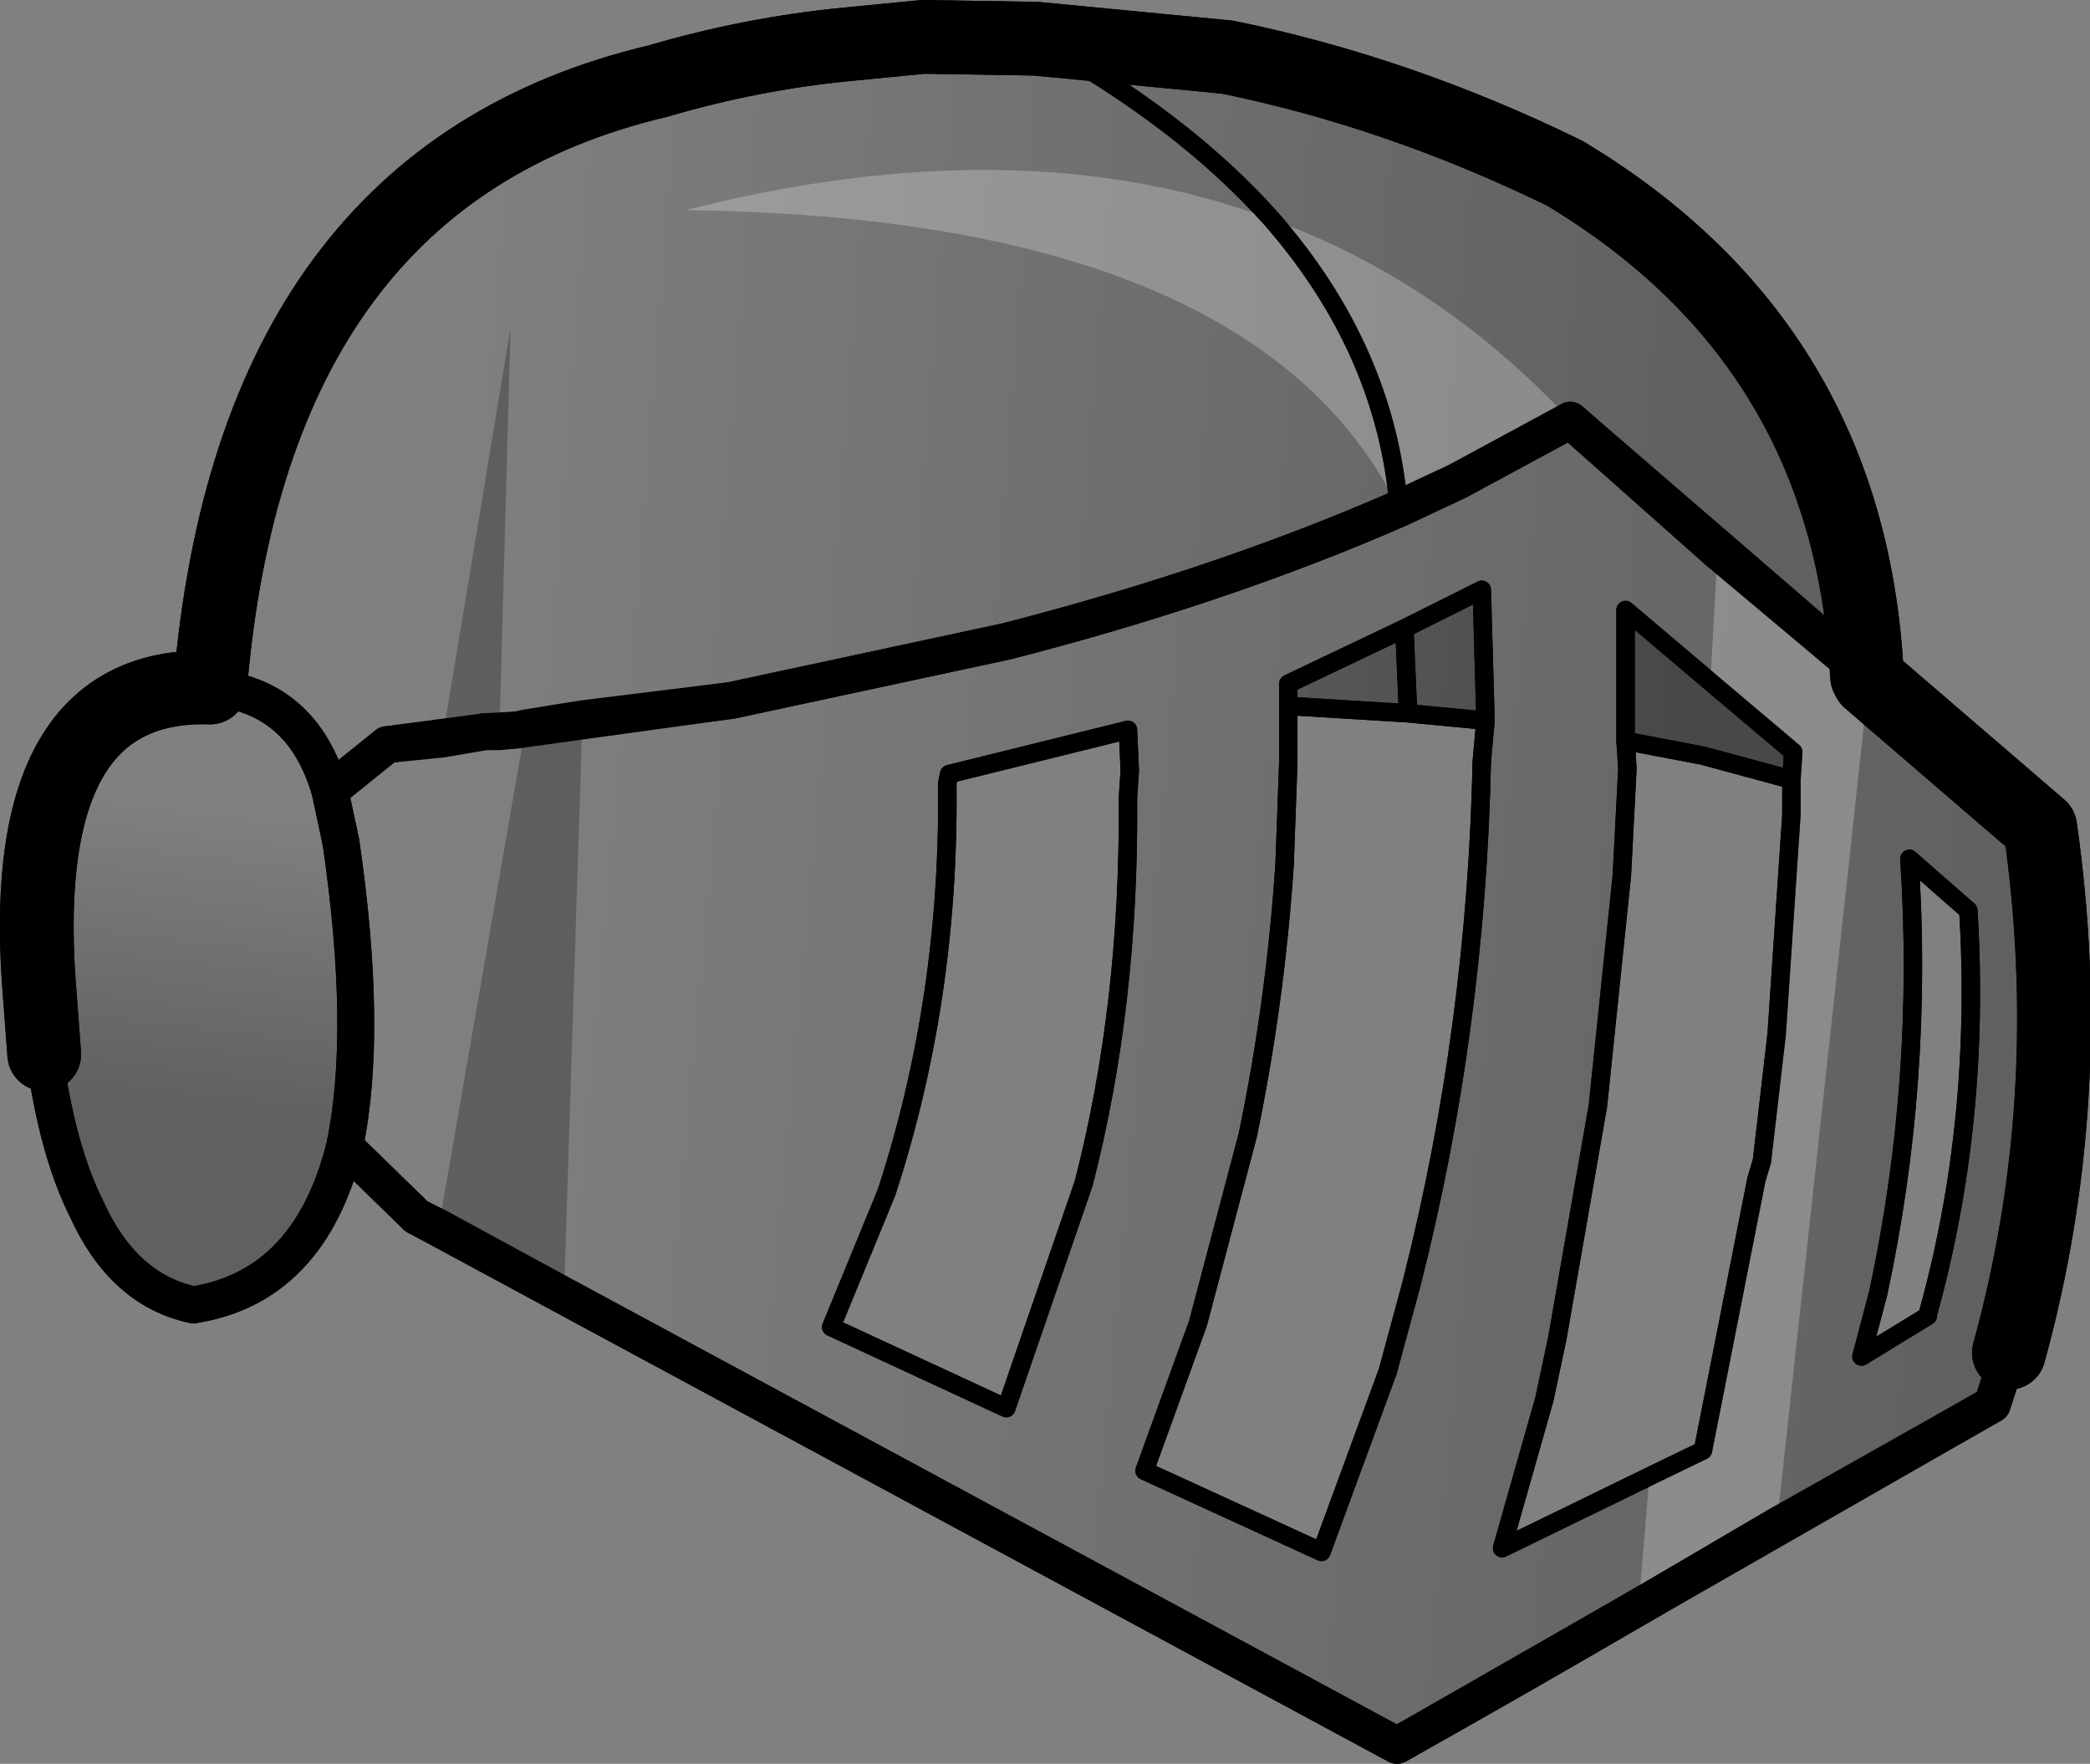 <?xml version="1.0" encoding="UTF-8" standalone="no"?>
<svg xmlns:xlink="http://www.w3.org/1999/xlink" height="47.85px" width="56.7px" xmlns="http://www.w3.org/2000/svg">
  <rect width="100%" height="100%" fill="#808080" stroke="none"/>
  <g transform="matrix(1.0, 0.0, 0.0, 1.0, -203.8, -74.2)">
    <path d="M238.75 93.35 L238.75 94.9 238.65 97.65 Q238.4 101.4 237.65 105.0 L236.3 110.1 234.85 114.1 239.65 116.3 241.45 111.4 242.1 109.0 Q243.85 102.1 244.0 94.85 L244.1 93.75 244.0 90.2 241.9 91.25 238.75 92.75 238.75 93.35 M247.9 94.3 L247.95 95.05 247.8 97.95 247.15 104.2 246.05 110.5 245.7 112.15 244.55 116.2 250.0 113.55 251.45 106.2 251.6 105.7 252.0 102.25 252.4 96.3 252.4 95.35 252.45 94.6 247.9 90.75 247.9 94.3 M254.45 92.55 L254.5 92.65 259.15 96.65 Q260.2 104.0 258.3 110.9 L257.85 112.3 241.7 121.55 215.1 107.2 213.15 105.3 Q213.8 102.2 213.05 97.05 L212.75 95.65 214.3 94.4 216.95 94.05 217.85 94.0 223.65 93.2 231.1 91.6 Q236.95 90.1 241.75 88.0 L243.35 87.25 246.4 85.6 254.45 92.55 M257.2 98.9 L255.6 97.5 Q256.0 103.5 254.75 109.3 L254.3 111.0 256.1 109.9 256.1 109.85 Q257.55 104.65 257.2 98.9 M229.55 95.2 L229.5 95.45 229.5 95.6 Q229.55 101.35 227.85 106.55 L226.35 110.2 231.1 112.4 233.2 106.3 Q234.45 101.45 234.4 95.85 L234.45 95.1 234.4 94.0 229.55 95.2" fill="url(#gradient0)" fill-rule="evenodd" stroke="none"/>
    <path d="M238.75 93.35 L238.75 92.75 241.9 91.25 244.0 90.2 244.1 93.75 242.0 93.55 238.75 93.35 M252.4 95.35 L250.0 94.7 247.9 94.3 247.9 90.75 252.45 94.6 252.4 95.35 M209.5 92.85 Q210.65 79.0 221.65 76.4 224.2 75.65 226.8 75.4 L228.85 75.2 231.9 75.25 237.1 75.75 Q241.75 76.7 246.25 78.9 254.0 83.55 254.45 92.55 L246.4 85.6 243.35 87.25 241.75 88.0 Q236.95 90.1 231.1 91.6 L223.65 93.2 217.85 94.0 216.95 94.05 214.3 94.4 212.75 95.65 Q212.0 93.05 209.5 92.85 M231.9 75.25 Q235.9 77.45 238.3 80.15 241.4 83.7 241.75 88.0 241.4 83.7 238.3 80.15 235.9 77.45 231.9 75.25 M241.9 91.25 L242.0 93.55 241.9 91.25" fill="url(#gradient1)" fill-rule="evenodd" stroke="none"/>
    <path d="M213.15 105.3 Q212.2 109.1 209.05 109.6 207.15 109.2 206.15 107.0 205.35 105.4 205.0 102.8 L204.85 100.8 Q204.3 92.7 209.5 92.85 212.0 93.05 212.75 95.65 L213.05 97.05 Q213.8 102.2 213.15 105.3" fill="url(#gradient2)" fill-rule="evenodd" stroke="none"/>
    <path d="M254.45 92.55 L254.5 92.65 259.15 96.65 Q260.2 104.0 258.3 110.9 M205.0 102.8 L204.85 100.8 Q204.3 92.7 209.5 92.85 210.65 79.0 221.65 76.4 224.2 75.65 226.8 75.4 L228.85 75.2 231.9 75.25 237.1 75.75 Q241.75 76.7 246.25 78.9 254.0 83.55 254.45 92.55" fill="none" stroke="#000000" stroke-linecap="round" stroke-linejoin="round" stroke-width="2.0"/>
    <path d="M244.1 93.75 L244.0 94.85 Q243.85 102.1 242.1 109.0 L241.45 111.4 239.65 116.3 234.85 114.1 236.3 110.1 237.65 105.0 Q238.4 101.4 238.65 97.65 L238.75 94.9 238.75 93.35 238.75 92.75 241.9 91.25 244.0 90.2 244.1 93.75 242.0 93.55 238.75 93.35 M247.9 94.3 L247.95 95.05 247.8 97.95 247.15 104.2 246.05 110.5 245.7 112.15 244.55 116.2 250.0 113.55 251.45 106.2 251.6 105.7 252.0 102.25 252.4 96.3 252.4 95.35 250.0 94.7 247.9 94.3 247.9 90.75 252.45 94.6 252.4 95.35 M257.2 98.9 Q257.55 104.65 256.1 109.85 L256.1 109.9 254.3 111.0 254.75 109.3 Q256.0 103.5 255.6 97.5 L257.2 98.9 M229.55 95.2 L234.4 94.0 234.45 95.1 234.4 95.85 Q234.45 101.45 233.2 106.3 L231.1 112.4 226.35 110.2 227.85 106.55 Q229.55 101.35 229.5 95.6 L229.5 95.45 229.55 95.2 M242.0 93.55 L241.9 91.25 M241.75 88.0 Q241.4 83.7 238.3 80.15 235.9 77.45 231.9 75.25" fill="none" stroke="#000000" stroke-linecap="round" stroke-linejoin="round" stroke-width="0.5"/>
    <path d="M258.3 110.9 L257.85 112.3 241.7 121.55 215.1 107.2 213.15 105.3 Q212.2 109.1 209.05 109.6 207.15 109.2 206.15 107.0 205.35 105.4 205.0 102.8 M254.45 92.55 L246.4 85.6 243.35 87.25 241.75 88.0 Q236.95 90.1 231.1 91.6 L223.65 93.2 217.85 94.0 216.95 94.05 214.3 94.4 212.75 95.65 213.05 97.05 Q213.8 102.2 213.15 105.3 M212.75 95.65 Q212.0 93.05 209.5 92.85" fill="none" stroke="#000000" stroke-linecap="round" stroke-linejoin="round" stroke-width="1.0"/>
    <path d="M250.2 92.7 L250.4 89.15 254.45 92.55 254.5 92.65 252.0 115.6 248.25 117.8 248.55 114.25 250.0 113.55 251.45 106.2 251.6 105.7 252.0 102.25 252.4 96.3 252.4 95.35 252.45 94.6 250.2 92.7 M246.4 85.6 L243.35 87.25 241.75 88.0 Q241.4 83.7 238.3 80.15 241.4 83.7 241.75 88.0 237.85 80.1 222.4 79.9 231.45 77.6 238.3 80.15 242.85 81.8 246.4 85.6" fill="#ffffff" fill-opacity="0.251" fill-rule="evenodd" stroke="none"/>
    <path d="M247.9 94.3 L247.9 90.75 250.2 92.7 252.45 94.6 252.4 95.35 250.0 94.7 247.9 94.3 M238.75 93.35 L238.75 92.75 241.9 91.25 244.0 90.2 244.1 93.75 242.0 93.55 238.75 93.35 M241.9 91.25 L242.0 93.55 241.9 91.25" fill="url(#gradient3)" fill-rule="evenodd" stroke="none"/>
    <path d="M219.6 93.7 L219.1 109.35 215.7 107.5 218.05 93.95 219.6 93.7 M217.35 94.05 L216.95 94.05 215.8 94.25 217.65 83.1 217.35 94.05" fill="#000000" fill-opacity="0.251" fill-rule="evenodd" stroke="none"/>
    <path d="M248.55 114.25 L244.55 116.2 245.7 112.15 246.05 110.5 247.15 104.2 247.8 97.95 247.95 95.05 247.9 94.3 247.9 90.75 250.2 92.7 252.45 94.6 252.4 95.35 252.4 96.3 252.0 102.25 251.6 105.7 251.45 106.2 250.0 113.55 248.55 114.25 M244.1 93.75 L244.0 94.85 Q243.85 102.1 242.1 109.0 L241.45 111.4 239.65 116.3 234.85 114.1 236.3 110.1 237.65 105.0 Q238.4 101.4 238.65 97.65 L238.75 94.9 238.75 93.35 238.75 92.75 241.9 91.25 244.0 90.2 244.1 93.75 242.0 93.55 238.75 93.35 M247.9 94.3 L250.0 94.7 252.4 95.35 M257.2 98.9 Q257.55 104.65 256.1 109.85 L256.1 109.9 254.3 111.0 254.75 109.3 Q256.0 103.5 255.6 97.5 L257.2 98.9 M231.9 75.25 Q235.9 77.45 238.3 80.15 241.4 83.7 241.75 88.0 M229.55 95.2 L234.4 94.0 234.45 95.1 234.4 95.85 Q234.45 101.45 233.2 106.3 L231.1 112.4 226.35 110.2 227.85 106.55 Q229.55 101.35 229.5 95.6 L229.5 95.45 229.55 95.2 M242.0 93.55 L241.9 91.25" fill="none" stroke="#000000" stroke-linecap="round" stroke-linejoin="round" stroke-width="0.5"/>
    <path d="M254.5 92.65 L254.45 92.55 Q254.0 83.55 246.25 78.9 241.75 76.7 237.1 75.75 L231.9 75.25 228.85 75.2 226.8 75.4 Q224.2 75.65 221.65 76.4 210.65 79.0 209.5 92.85 204.3 92.7 204.85 100.8 L205.0 102.8 M258.3 110.9 Q260.2 104.0 259.15 96.65 L254.5 92.65" fill="none" stroke="#000000" stroke-linecap="round" stroke-linejoin="round" stroke-width="2.0"/>
    <path d="M250.4 89.15 L246.4 85.6 243.35 87.25 241.75 88.0 Q236.95 90.1 231.1 91.6 L223.65 93.2 219.6 93.7 218.05 93.95 217.85 94.0 217.35 94.05 216.95 94.05 215.8 94.25 214.3 94.4 212.75 95.65 213.05 97.05 Q213.8 102.2 213.15 105.3 L215.1 107.2 215.7 107.5 219.1 109.35 241.7 121.55 Q245.0 119.7 248.25 117.8 L252.0 115.6 257.85 112.3 258.3 110.9 M254.45 92.55 L250.4 89.15 M209.5 92.85 Q212.0 93.05 212.75 95.65 M205.0 102.8 Q205.35 105.4 206.15 107.0 207.15 109.2 209.05 109.6 212.2 109.1 213.15 105.3" fill="none" stroke="#000000" stroke-linecap="round" stroke-linejoin="round" stroke-width="1.0"/>
  </g>
  <defs>
    <linearGradient gradientTransform="matrix(0.026, 0.003, -0.002, 0.022, 237.05, 102.85)" gradientUnits="userSpaceOnUse" id="gradient0" spreadMethod="pad" x1="-819.2" x2="819.2">
      <stop offset="0.0" stop-color="#000000" stop-opacity="0.0"/>
      <stop offset="1.0" stop-color="#000000" stop-opacity="0.251"/>
    </linearGradient>
    <linearGradient gradientTransform="matrix(0.021, 0.002, -0.001, 0.013, 233.0, 86.5)" gradientUnits="userSpaceOnUse" id="gradient1" spreadMethod="pad" x1="-819.2" x2="819.2">
      <stop offset="0.0" stop-color="#000000" stop-opacity="0.0"/>
      <stop offset="1.0" stop-color="#000000" stop-opacity="0.251"/>
    </linearGradient>
    <linearGradient gradientTransform="matrix(-5.0E-4, 0.005, -0.005, -6.0E-4, 209.2, 100.2)" gradientUnits="userSpaceOnUse" id="gradient2" spreadMethod="pad" x1="-819.2" x2="819.2">
      <stop offset="0.0" stop-color="#000000" stop-opacity="0.0"/>
      <stop offset="1.0" stop-color="#000000" stop-opacity="0.251"/>
    </linearGradient>
    <linearGradient gradientTransform="matrix(0.021, 0.002, -0.001, 0.013, 233.0, 86.5)" gradientUnits="userSpaceOnUse" id="gradient3" spreadMethod="pad" x1="-819.2" x2="819.2">
      <stop offset="0.0" stop-color="#000000" stop-opacity="0.0"/>
      <stop offset="1.0" stop-color="#000000" stop-opacity="0.251"/>
    </linearGradient>
  </defs>
</svg>

